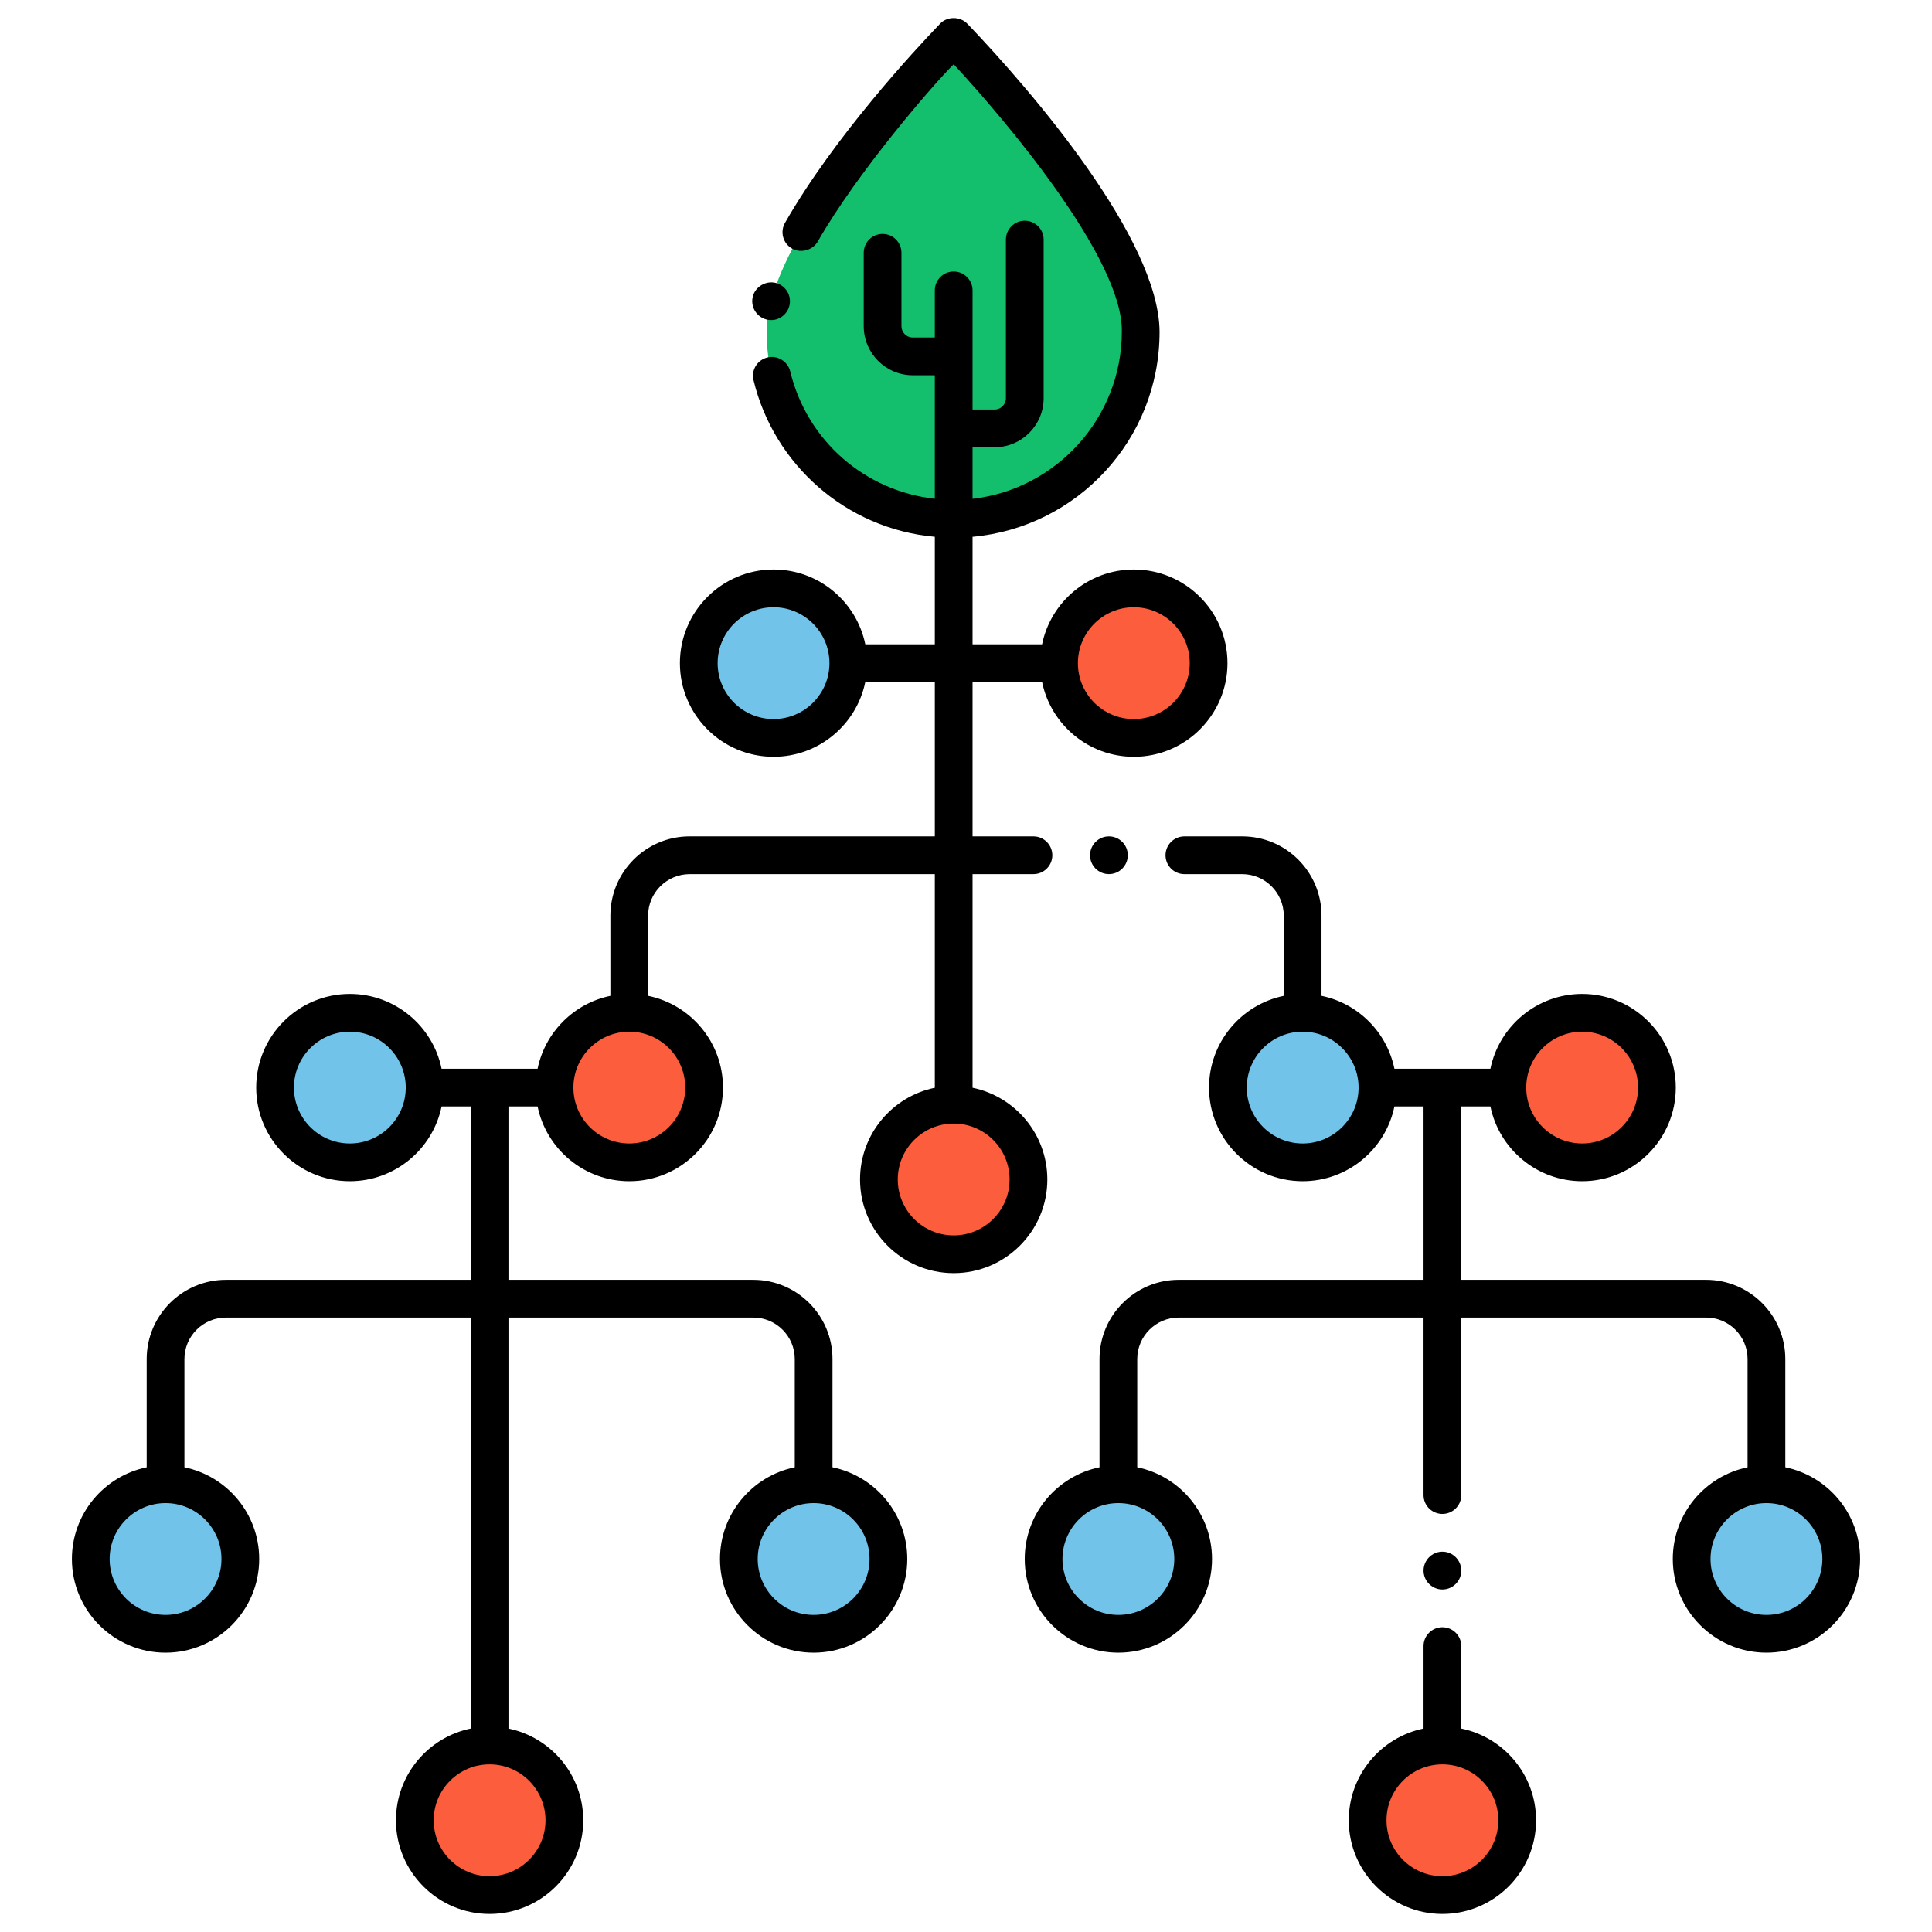 <?xml version="1.0" encoding="utf-8"?>
<!-- Generator: Adobe Illustrator 24.0.0, SVG Export Plug-In . SVG Version: 6.00 Build 0)  -->
<svg version="1.1" id="Layer_1" xmlns="http://www.w3.org/2000/svg" xmlns:xlink="http://www.w3.org/1999/xlink" x="0px" y="0px"
	 viewBox="0 0 256 256" enable-background="new 0 0 256 256" xml:space="preserve">
<g>
</g>
<g>
	<g>
		<path fill="#13BF6D" d="M151.151,43.962c0,13.688-11.096,24.783-24.783,24.783s-24.784-11.096-24.784-24.783
			S126.368,4.87,126.368,4.87S151.151,30.274,151.151,43.962z"/>
		<circle fill="#FC5D3D" cx="126.368" cy="156.287" r="9.909"/>
		<circle fill="#72C3E9" cx="102.499" cy="87.87" r="9.909"/>
		<circle fill="#FC5D3D" cx="150.236" cy="87.87" r="9.909"/>
		<circle fill="#72C3E9" cx="46.358" cy="144.109" r="9.909"/>
		<circle fill="#FC5D3D" cx="83.389" cy="144.109" r="9.909"/>
		<circle fill="#72C3E9" cx="21.936" cy="206.577" r="9.909"/>
		<circle fill="#72C3E9" cx="107.81" cy="206.577" r="9.909"/>
		<circle fill="#FC5D3D" cx="64.873" cy="241.198" r="9.909"/>
		<circle fill="#72C3E9" cx="172.612" cy="144.109" r="9.909"/>
		<circle fill="#FC5D3D" cx="209.643" cy="144.109" r="9.909"/>
		<circle fill="#72C3E9" cx="148.191" cy="206.577" r="9.909"/>
		<circle fill="#72C3E9" cx="234.064" cy="206.577" r="9.909"/>
		<circle fill="#FC5D3D" cx="191.127" cy="241.198" r="9.909"/>
	</g>
	<g>
		<path d="M113.959,156.287c0,6.842,5.566,12.409,12.409,12.409s12.409-5.566,12.409-12.409c0-5.986-4.261-10.996-9.909-12.156
			v-28.306h8.07c1.38,0,2.5-1.12,2.5-2.5c0-1.37-1.12-2.5-2.5-2.5h-8.07V90.372h9.214c1.161,5.647,6.17,9.907,12.155,9.907
			c6.842,0,12.409-5.566,12.409-12.409s-5.566-12.409-12.409-12.409c-5.987,0-10.997,4.261-12.156,9.911h-9.213V71.129
			c13.808-1.247,24.78-12.825,24.78-27.164c-0.068-12.304-16.922-31.871-25.35-40.7c-0.08-0.08-0.13-0.13-0.14-0.14
			c-0.95-0.97-2.63-0.98-3.58,0c-0.01,0.01-0.04,0.05-0.11,0.12c-3.15,3.27-13.92,14.86-20.45,26.28
			c-0.686,1.205-0.27,2.727,0.93,3.41c1.16,0.66,2.75,0.22,3.41-0.93c5.23-9.17,15.366-20.888,18.01-23.49
			c6.598,7.116,22.462,25.716,22.28,35.45c-0.019,11.415-8.69,20.866-19.78,22.132v-6.831h2.92c3.584,0,6.5-2.916,6.5-6.5V31.745
			c0-1.381-1.119-2.5-2.5-2.5s-2.5,1.119-2.5,2.5v21.021c0,0.827-0.673,1.5-1.5,1.5h-2.92V38.475c0-1.381-1.119-2.5-2.5-2.5
			s-2.5,1.119-2.5,2.5v6.249h-2.92c-0.827,0-1.5-0.673-1.5-1.5v-9.729c0-1.381-1.119-2.5-2.5-2.5s-2.5,1.119-2.5,2.5v9.729
			c0,3.584,2.916,6.5,6.5,6.5h2.92v16.367c-9.243-1.025-16.937-7.674-19.16-16.886c-0.32-1.32-1.69-2.16-3.02-1.84
			c-1.325,0.327-2.178,1.65-1.84,3.02c2.677,11.111,12.214,19.685,24.02,20.742v14.245h-9.213
			c-1.159-5.649-6.169-9.911-12.156-9.911c-6.842,0-12.409,5.566-12.409,12.409s5.566,12.409,12.409,12.409
			c5.985,0,10.994-4.26,12.155-9.907h9.214v20.453h-32.49c-5.79,0-10.5,4.71-10.5,10.5v10.631c-4.836,0.998-8.652,4.817-9.645,9.655
			H58.513c-1.159-5.649-6.169-9.911-12.156-9.911c-6.842,0-12.409,5.566-12.409,12.409s5.566,12.409,12.409,12.409
			c5.985,0,10.994-4.26,12.155-9.907h3.861v22.973H29.937c-5.79,0-10.5,4.71-10.5,10.5v14.337c-5.648,1.16-9.909,6.169-9.909,12.156
			c0,6.842,5.567,12.409,12.409,12.409s12.409-5.567,12.409-12.409c0-5.986-4.261-10.996-9.909-12.156v-14.337
			c0-3.033,2.467-5.5,5.5-5.5h32.437v54.458c-5.648,1.16-9.909,6.169-9.909,12.156c0,6.842,5.566,12.409,12.409,12.409
			s12.409-5.566,12.409-12.409c0-5.986-4.261-10.996-9.909-12.156v-54.458H99.81c3.033,0,5.5,2.467,5.5,5.5v14.337
			c-5.648,1.16-9.909,6.169-9.909,12.156c0,6.842,5.566,12.409,12.409,12.409s12.409-5.567,12.409-12.409
			c0-5.986-4.261-10.996-9.909-12.156v-14.337c0-5.79-4.71-10.5-10.5-10.5H67.373v-22.973h3.861
			c1.161,5.647,6.17,9.907,12.155,9.907c6.842,0,12.409-5.566,12.409-12.409c0-5.99-4.266-11.002-9.92-12.157v-10.626
			c0-3.03,2.47-5.49,5.5-5.5h32.49v28.306C118.22,145.291,113.959,150.301,113.959,156.287z M150.236,80.462
			c4.085,0,7.409,3.324,7.409,7.409s-3.324,7.409-7.409,7.409s-7.409-3.324-7.409-7.409S146.151,80.462,150.236,80.462z
			 M102.499,95.279c-4.085,0-7.409-3.324-7.409-7.409s3.324-7.409,7.409-7.409c4.071,0,7.384,3.302,7.407,7.368
			c0,0.014-0.004,0.028-0.004,0.042c0,0.014,0.004,0.027,0.004,0.041C109.882,91.978,106.569,95.279,102.499,95.279z
			 M29.345,206.576c0,4.085-3.324,7.409-7.409,7.409c-4.085,0-7.409-3.324-7.409-7.409c0-4.085,3.324-7.409,7.409-7.409
			C26.021,199.168,29.345,202.491,29.345,206.576z M72.282,241.197c0,4.085-3.324,7.409-7.409,7.409s-7.409-3.324-7.409-7.409
			s3.324-7.409,7.409-7.409S72.282,237.112,72.282,241.197z M115.218,206.576c0,4.085-3.324,7.409-7.409,7.409
			s-7.409-3.324-7.409-7.409c0-4.085,3.324-7.409,7.409-7.409S115.218,202.491,115.218,206.576z M46.357,151.518
			c-4.085,0-7.409-3.324-7.409-7.409s3.324-7.409,7.409-7.409c4.072,0,7.386,3.304,7.407,7.371c0,0.013-0.004,0.026-0.004,0.039
			c0,0.013,0.004,0.025,0.004,0.038C53.742,148.216,50.429,151.518,46.357,151.518z M90.797,144.109
			c0,4.085-3.324,7.409-7.409,7.409s-7.409-3.324-7.409-7.409s3.324-7.409,7.409-7.409S90.797,140.024,90.797,144.109z
			 M133.776,156.287c0,4.085-3.324,7.409-7.409,7.409s-7.409-3.324-7.409-7.409c0-4.085,3.324-7.409,7.409-7.409
			S133.776,152.202,133.776,156.287z"/>
		<circle cx="146.937" cy="113.325" r="2.5"/>
		<path d="M221.655,206.576c0,6.842,5.566,12.409,12.409,12.409s12.409-5.567,12.409-12.409c0-5.986-4.261-10.996-9.909-12.156
			v-14.337c0-5.79-4.71-10.5-10.5-10.5h-32.437v-22.973h3.86c1.161,5.647,6.17,9.907,12.155,9.907
			c6.842,0,12.409-5.566,12.409-12.409s-5.567-12.409-12.409-12.409c-5.987,0-10.997,4.261-12.156,9.911h-12.719
			c-0.994-4.843-4.817-8.666-9.66-9.658v-10.627c0-5.79-4.71-10.5-10.5-10.5h-7.67c-1.38,0-2.5,1.12-2.5,2.5
			c0,1.38,1.12,2.5,2.5,2.5h7.67c3.03,0.01,5.49,2.47,5.5,5.5v10.629c-5.646,1.162-9.904,6.17-9.904,12.154
			c0,6.842,5.566,12.409,12.409,12.409c5.985,0,10.994-4.26,12.155-9.907h3.861v22.973H156.19c-5.79,0-10.5,4.71-10.5,10.5v14.337
			c-5.648,1.16-9.909,6.169-9.909,12.156c0,6.842,5.566,12.409,12.409,12.409s12.409-5.567,12.409-12.409
			c0-5.986-4.261-10.996-9.909-12.156v-14.337c0-3.033,2.467-5.5,5.5-5.5h32.437v23.531c0,1.37,1.12,2.49,2.5,2.49
			s2.5-1.12,2.5-2.49v-23.531h32.437c3.033,0,5.5,2.467,5.5,5.5v14.337C225.916,195.581,221.655,200.59,221.655,206.576z
			 M209.643,136.7c4.085,0,7.409,3.324,7.409,7.409s-3.324,7.409-7.409,7.409c-4.085,0-7.409-3.324-7.409-7.409
			S205.558,136.7,209.643,136.7z M172.612,151.518c-4.085,0-7.409-3.324-7.409-7.409s3.324-7.409,7.409-7.409
			c4.072,0,7.386,3.304,7.407,7.371c0,0.013-0.004,0.026-0.004,0.039c0,0.013,0.004,0.025,0.004,0.038
			C179.997,148.216,176.683,151.518,172.612,151.518z M155.599,206.576c0,4.085-3.324,7.409-7.409,7.409s-7.409-3.324-7.409-7.409
			c0-4.085,3.324-7.409,7.409-7.409S155.599,202.491,155.599,206.576z M241.473,206.576c0,4.085-3.324,7.409-7.409,7.409
			s-7.409-3.324-7.409-7.409c0-4.085,3.324-7.409,7.409-7.409S241.473,202.491,241.473,206.576z"/>
		<path d="M191.127,210.615c1.38,0,2.5-1.13,2.5-2.5c0-1.38-1.12-2.51-2.5-2.51s-2.5,1.13-2.5,2.51
			C188.627,209.485,189.748,210.615,191.127,210.615z"/>
		<path d="M188.627,229.042c-5.648,1.16-9.909,6.169-9.909,12.156c0,6.842,5.566,12.409,12.409,12.409s12.409-5.566,12.409-12.409
			c0-5.986-4.261-10.996-9.909-12.156v-10.937c0-1.37-1.12-2.49-2.5-2.49s-2.5,1.12-2.5,2.49V229.042z M198.536,241.197
			c0,4.085-3.324,7.409-7.409,7.409s-7.409-3.324-7.409-7.409s3.324-7.409,7.409-7.409S198.536,237.112,198.536,241.197z"/>
		<path d="M99.757,39.265c-0.35,1.33,0.44,2.7,1.77,3.06c1.374,0.372,2.714-0.47,3.06-1.77c0.36-1.33-0.44-2.71-1.77-3.06
			C101.507,37.145,100.107,37.965,99.757,39.265z"/>
	</g>
</g>
</svg>
